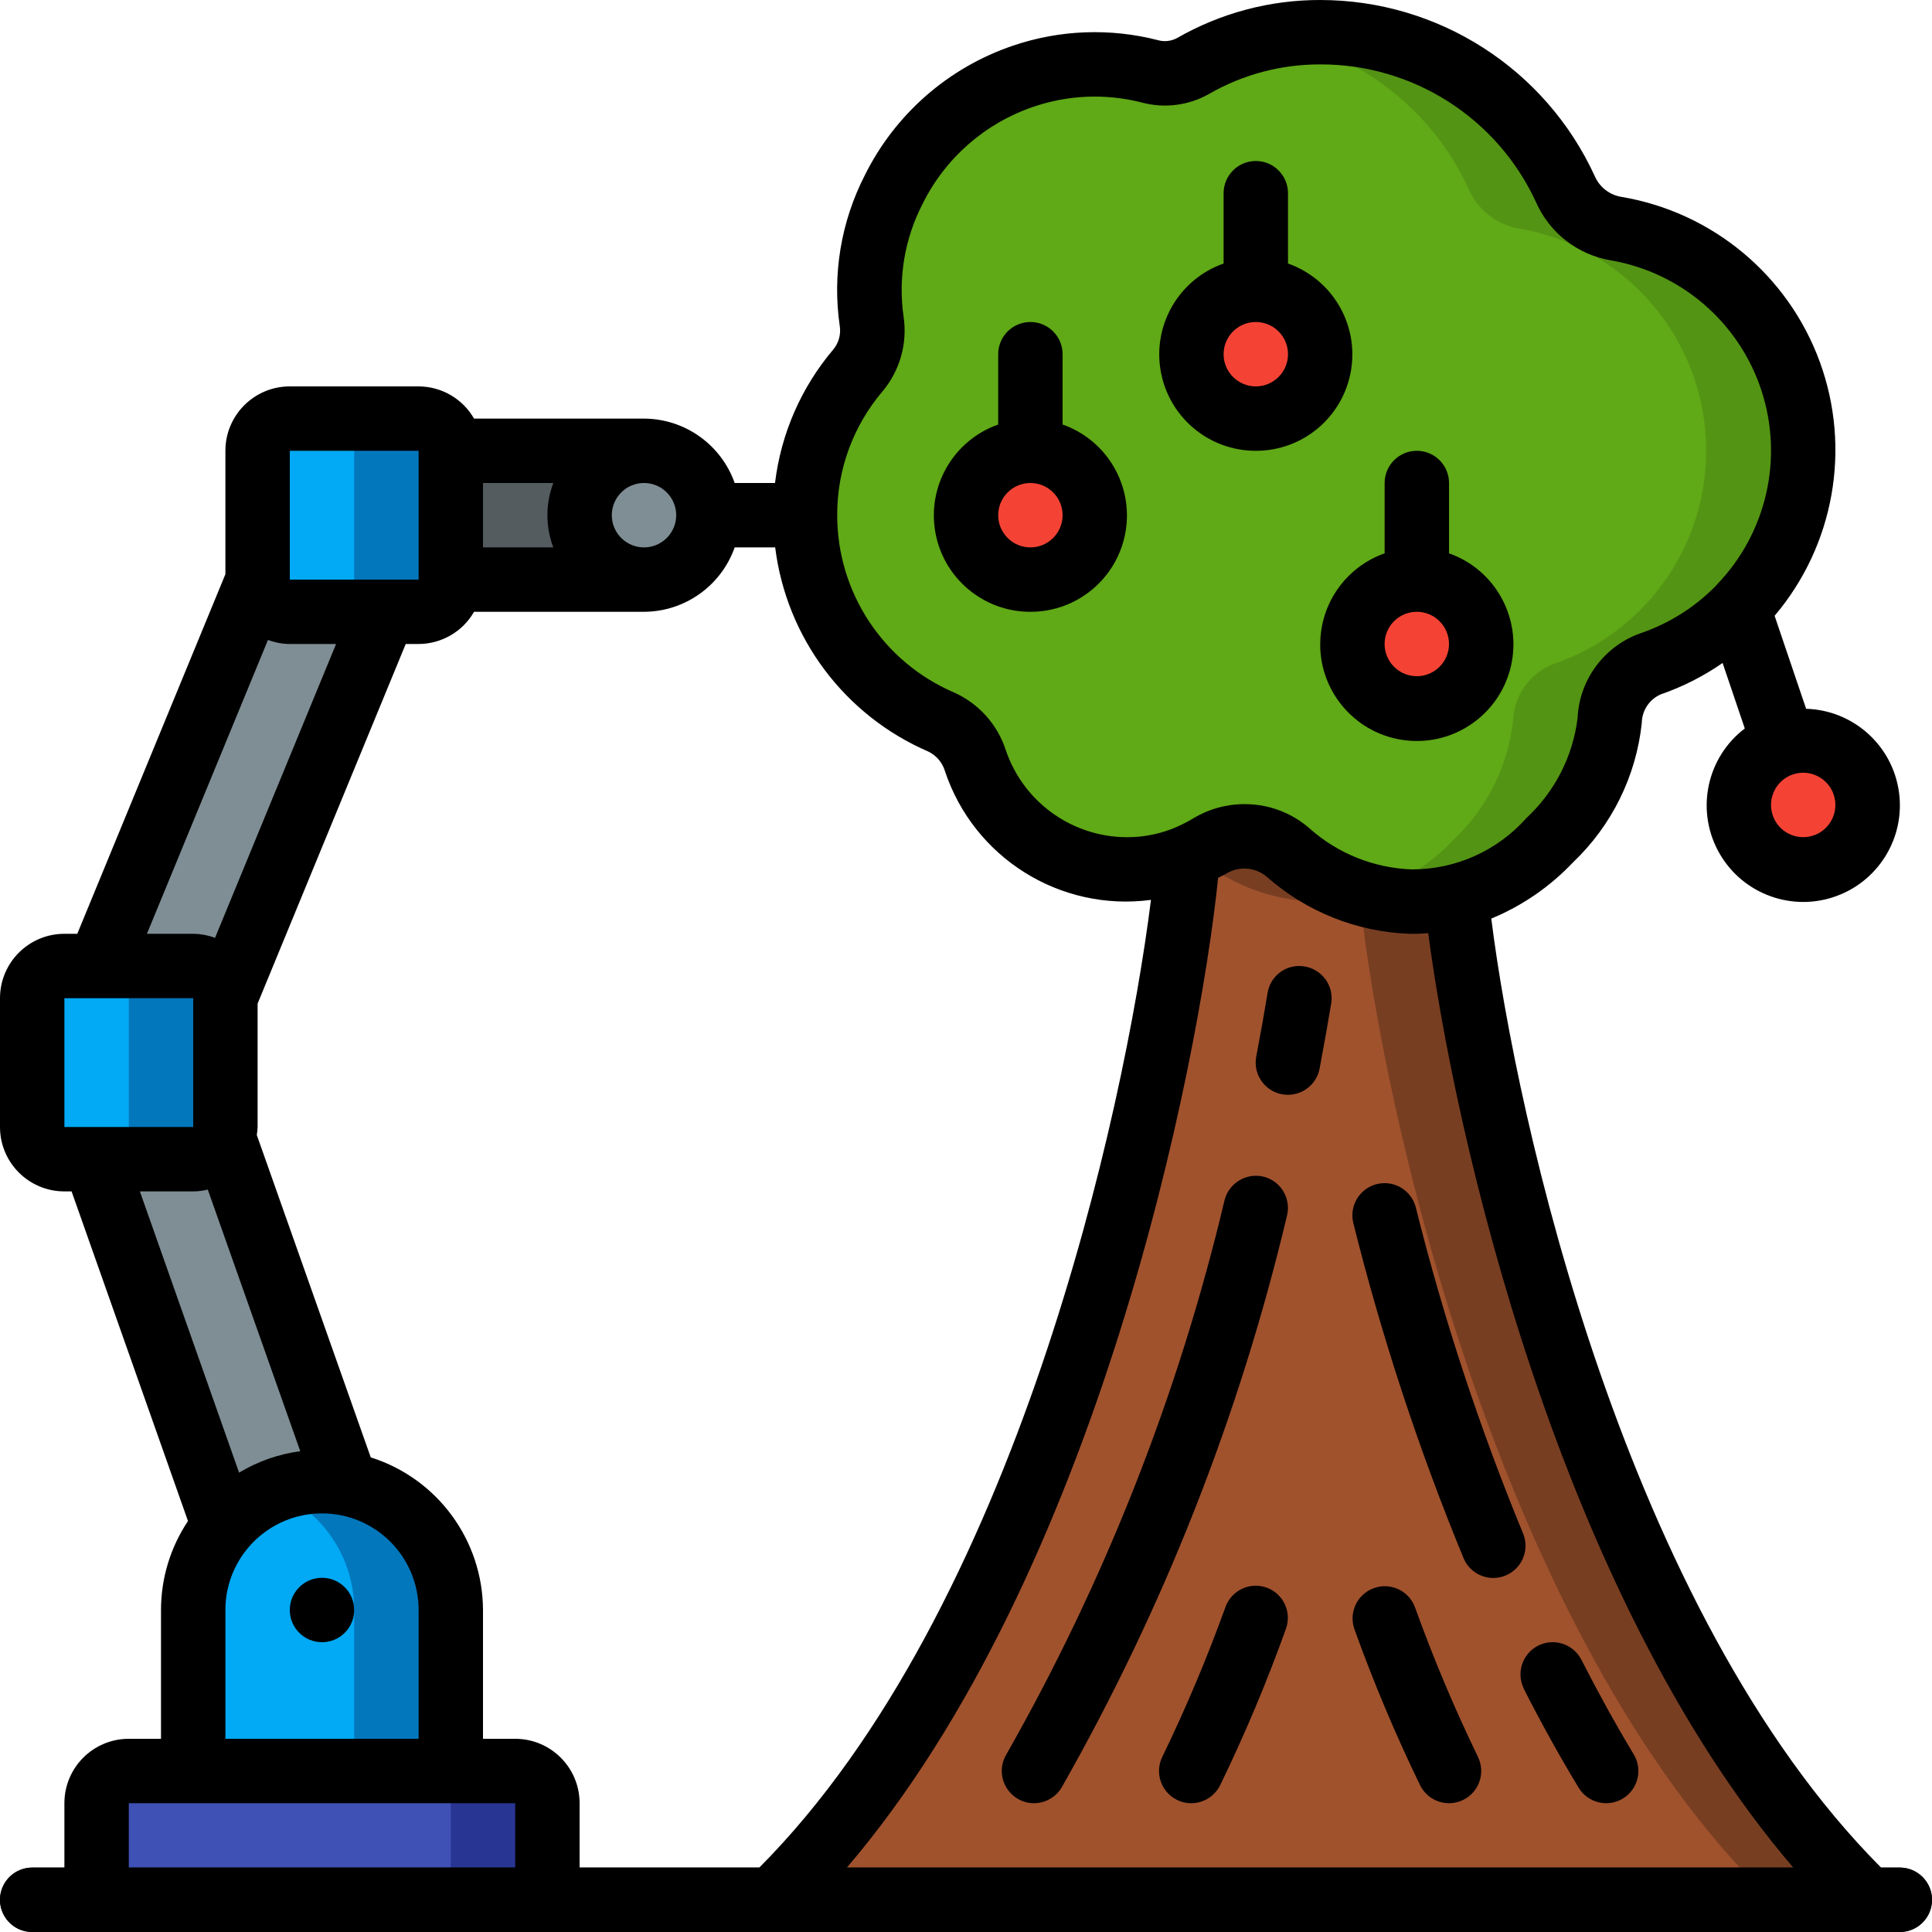 <svg height="512" viewBox="0 0 60 60" width="512" xmlns="http://www.w3.org/2000/svg"><g id="Page-1" fill="none" fill-rule="evenodd"><g id="075---Berry-Picking-Robot"><g fill-rule="nonzero"><path id="Shape" d="m17 56v3h-14v-3c0-.552.448-1 1-1h12c.552 0 1 .448 1 1z" fill="#3f51b5"/><path id="Shape" d="m16 55h-3c.552 0 1 .448 1 1v3h3v-3c0-.552-.448-1-1-1z" fill="#283593"/><path id="Shape" d="m14 50v5h-8v-5c.008-2.206 1.794-3.992 4-4 .248-.002.496.021.74.07 1.89.356 3.26 2.007 3.26 3.93z" fill="#02a9f4"/><path id="Shape" d="m10.74 46.07c-.244-.049-.492-.072-.74-.07-.511.003-1.017.105-1.49.3 1.507.61 2.492 2.074 2.49 3.7v5h3v-5c-0-1.923-1.37-3.574-3.26-3.93z" fill="#0377bc"/><path id="Shape" d="m7 30.97v4.03c0.0.11-.02.218-.06.32-.136.404-.514.677-.94.68h-4c-.552 0-1-.448-1-1v-4c0-.552.448-1 1-1h4c.541-0.0.984.429 1 .97z" fill="#02a9f4"/><path id="Shape" d="m6 30-3-0c.541-0.0.984.429 1 .97v4.03c0.0.11-.02.218-.06.32-.136.404-.514.677-.94.68h3c.426-.003.804-.276.94-.68.04-.102.06-.21.06-.32v-4.03c-.016-.541-.459-.97-1-.97z" fill="#0377bc"/><path id="Shape" d="m58 59h-34c9.1-8.83 12.44-27.03 12.89-32.37v-.01c.233-.093.457-.207.67-.34.773-.476 1.765-.395 2.45.2 1.051.934 2.395 1.471 3.8 1.52.476.014.951-.043 1.41-.17l.01.04c.66 6.38 4.28 22.9 12.77 31.13z" fill="#a0522d"/><path id="Shape" d="m45.23 27.87-.01-.04c-.459.127-.934.184-1.41.17-1.405-.049-2.749-.586-3.8-1.52-.685-.595-1.677-.676-2.45-.2-.157.092-.32.175-.487.247 1.041.904 2.36 1.424 3.737 1.473.476.014.951-.043 1.41-.17l.01.04c.66 6.38 4.28 22.9 12.77 31.13h3c-8.49-8.23-12.11-24.75-12.77-31.13z" fill="#783e22"/><path id="Shape" d="m56 14c.001 2.997-1.91 5.661-4.75 6.62-.735.28-1.232.973-1.26 1.76-.158 1.419-.817 2.735-1.86 3.71-.785.844-1.795 1.448-2.91 1.74-.459.127-.934.184-1.41.17-1.405-.049-2.749-.586-3.8-1.52-.685-.595-1.677-.676-2.45-.2-.213.133-.437.247-.67.34v.01c-1.271.52-2.701.491-3.95-.079-1.25-.57-2.208-1.631-2.65-2.931-.169-.535-.558-.972-1.07-1.2-2.031-.875-3.528-2.66-4.034-4.813-.507-2.153.037-4.418 1.464-6.107.355-.425.508-.983.42-1.53-.205-1.394.033-2.818.68-4.07 1.451-2.953 4.768-4.491 7.96-3.69.45.124.932.067 1.34-.16 1.201-.692 2.564-1.054 3.95-1.05 3.27-.002 6.242 1.9 7.61 4.87.285.651.879 1.114 1.58 1.23 3.357.582 5.808 3.493 5.81 6.9z" fill="#60a917"/><path id="Shape" d="m50.19 7.1c-.701-.116-1.295-.579-1.58-1.23-1.368-2.97-4.34-4.872-7.61-4.87-.5.005-.999.057-1.489.155 2.683.478 4.962 2.239 6.1 4.715.285.651.879 1.113 1.579 1.23 3.149.549 5.526 3.162 5.776 6.349.25 3.187-1.691 6.138-4.716 7.171-.735.28-1.232.973-1.26 1.76-.158 1.419-.817 2.735-1.86 3.71-.741.789-1.678 1.367-2.716 1.676.456.133.926.212 1.4.234.476.014.951-.043 1.41-.17 1.115-.292 2.125-.896 2.91-1.74 1.043-.975 1.702-2.291 1.86-3.71.028-.787.525-1.48 1.26-1.76 3.025-1.034 4.965-3.986 4.714-7.173-.251-3.187-2.629-5.799-5.778-6.347z" fill="#549414"/><circle id="Oval" cx="20" cy="16" fill="#7f8e94" r="2"/><circle id="Oval" cx="32" cy="16" fill="#f44335" r="2"/><circle id="Oval" cx="44" cy="20" fill="#f44335" r="2"/><circle id="Oval" cx="55.999" cy="24.999" fill="#f44335" r="2"/><circle id="Oval" cx="39" cy="11" fill="#f44335" r="2"/><path id="Shape" d="m20 18h-6v-4h6c-1.105 0-2 .895-2 2s.895 2 2 2z" fill="#545c60"/><path id="Shape" d="m14 14v4c0 .552-.448 1-1 1h-4c-.541 0-.984-.429-1-.97v-4.03c0-.552.448-1 1-1h4c.552 0 1 .448 1 1z" fill="#02a9f4"/><path id="Shape" d="m13 13h-3c.552 0 1 .448 1 1v4c0 .552-.448 1-1 1h3c.552 0 1-.448 1-1v-4c0-.552-.448-1-1-1z" fill="#0377bc"/></g><path id="Shape" d="m1 59h58" stroke="#000" stroke-linecap="round" stroke-linejoin="round" stroke-width="2"/><path id="Shape" d="m11.93 19-4.93 11.97c-.016-.541-.459-.97-1-.97h-2.93l4.93-11.97c.016.541.459.97 1 .97z" fill="#7f8e94" fill-rule="nonzero"/><path id="Shape" d="m10.74 46.07c-.244-.049-.492-.072-.74-.07-1.172-.005-2.286.512-3.04 1.41l-4.03-11.41h3.07c.426-.003.804-.276.94-.68z" fill="#7f8e94" fill-rule="nonzero"/><path id="Shape" d="m43.941 49.908c-.193-.511-.76-.772-1.273-.588-.514.185-.785.747-.609 1.264.594 1.656 1.277 3.28 2.046 4.863.247.494.848.695 1.342.448s.695-.848.448-1.342c-.733-1.513-1.385-3.063-1.954-4.645z" fill="#000" fill-rule="nonzero"/><path id="Shape" d="m40.515 30.014c-.262-.045-.531.016-.747.171-.216.155-.361.39-.402.653-.103.624-.22 1.282-.352 1.974-.104.542.252 1.066.794 1.17.063.012.128.018.192.018.479-.001.891-.341.981-.812.133-.708.254-1.383.361-2.026.043-.262-.02-.53-.176-.745s-.389-.36-.651-.403z" fill="#000" fill-rule="nonzero"/><path id="Shape" d="m43.97 37.5c-.088-.347-.353-.62-.697-.718-.344-.097-.714-.004-.97.245-.256.249-.36.616-.273.963.886 3.545 2.029 7.021 3.422 10.4.156.373.52.615.924.615.132 0.0.262-.026.384-.077.245-.102.439-.297.541-.542.101-.245.101-.521-.002-.766-1.355-3.288-2.468-6.67-3.329-10.12z" fill="#000" fill-rule="nonzero"/><path id="Shape" d="m47.325 52.454c.546 1.07 1.116 2.1 1.7 3.063.286.473.9.625 1.373.339.473-.286.625-.9.339-1.373-.554-.92-1.1-1.908-1.625-2.937-.251-.492-.853-.688-1.345-.438s-.688.853-.438 1.345z" fill="#000" fill-rule="nonzero"/><path id="Shape" d="m39.243 36.543c-.535-.13-1.076.194-1.213.728-1.431 6.03-3.713 11.826-6.777 17.214-.136.228-.177.5-.112.757.065.257.229.478.456.615.155.094.332.143.513.143.351 0.0.677-.184.858-.485 3.164-5.558 5.521-11.537 7-17.759.134-.535-.19-1.078-.725-1.213z" fill="#000" fill-rule="nonzero"/><path id="Shape" d="m32 19c1.459.003 2.708-1.047 2.955-2.486s-.579-2.845-1.955-3.33v-2.184c0-.552-.448-1-1-1s-1 .448-1 1v2.184c-1.377.485-2.203 1.892-1.955 3.33s1.496 2.489 2.955 2.486zm0-4c.552 0 1 .448 1 1s-.448 1-1 1-1-.448-1-1 .448-1 1-1z" fill="#000" fill-rule="nonzero"/><path id="Shape" d="m41 20c-.006 1.527 1.136 2.815 2.653 2.992 1.517.177 2.925-.814 3.27-2.302.345-1.488-.483-2.997-1.922-3.506v-2.184c0-.552-.448-1-1-1s-1 .448-1 1v2.184c-1.194.422-1.995 1.549-2 2.816zm3 1c-.552 0-1-.448-1-1s.448-1 1-1 1 .448 1 1-.448 1-1 1z" fill="#000" fill-rule="nonzero"/><path id="Shape" d="m39 14c1.459.003 2.708-1.047 2.955-2.486s-.579-2.845-1.955-3.33v-2.184c0-.552-.448-1-1-1s-1 .448-1 1v2.184c-1.377.485-2.203 1.892-1.955 3.33s1.496 2.489 2.955 2.486zm0-4c.552 0 1 .448 1 1s-.448 1-1 1-1-.448-1-1 .448-1 1-1z" fill="#000" fill-rule="nonzero"/><circle id="Oval" cx="10" cy="50" fill="#000" fill-rule="nonzero" r="1"/><path id="Shape" d="m59 58h-.581c-7.944-7.977-11.326-23.258-12.106-29.472.961-.397 1.826-.993 2.54-1.748 1.202-1.143 1.959-2.676 2.134-4.325.004-.384.231-.731.582-.888.684-.236 1.333-.565 1.928-.978l.689 2.034c-1.163.885-1.519 2.478-.844 3.774.675 1.296 2.186 1.917 3.577 1.47 1.391-.446 2.259-1.83 2.054-3.276-.204-1.447-1.421-2.536-2.882-2.579l-.979-2.888c1.851-2.185 2.387-5.195 1.404-7.885-.982-2.69-3.332-4.646-6.155-5.124-.37-.057-.684-.3-.833-.643-1.528-3.335-4.86-5.472-8.528-5.472-1.562-.003-3.096.406-4.45 1.184-.183.097-.395.119-.594.062-1.485-.381-3.049-.321-4.5.173-2.01.682-3.666 2.134-4.605 4.037-.733 1.436-1.004 3.063-.773 4.659.044.264-.029.534-.2.739-.996 1.175-1.625 2.617-1.809 4.146h-1.253c-.422-1.194-1.549-1.995-2.816-2h-5.278c-.354-.617-1.011-.998-1.722-1h-4c-1.105 0-2 .895-2 2v3.832l-4.6 11.168h-.4c-1.105 0-2 .895-2 2v4c0 1.105.895 2 2 2h.223l3.615 10.237c-.546.818-.838 1.779-.838 2.763v4h-1c-1.105 0-2 .895-2 2v2h-1c-.552 0-1 .448-1 1s.448 1 1 1h58c.552 0 1-.448 1-1s-.448-1-1-1zm-2.046-33.3c.165.527-.128 1.088-.655 1.253-.527.165-1.088-.128-1.253-.655s.128-1.088.654-1.254c.253-.08.528-.055.763.068.235.123.412.334.491.587zm-29.54-12.554c.538-.646.773-1.491.646-2.321-.17-1.194.035-2.411.587-3.484.701-1.425 1.94-2.512 3.443-3.024 1.087-.372 2.258-.418 3.371-.133.705.189 1.455.092 2.089-.268 1.05-.603 2.24-.919 3.45-.916 2.877-.008 5.494 1.661 6.7 4.273.42.959 1.296 1.64 2.328 1.813 2.185.378 3.983 1.931 4.674 4.038.691 2.107.163 4.423-1.374 6.022-.017.018-.034.036-.049.056-.659.669-1.466 1.173-2.356 1.473-1.115.405-1.877 1.442-1.93 2.627-.147 1.188-.708 2.286-1.586 3.1-.904 1.019-2.201 1.601-3.563 1.598-1.174-.042-2.296-.492-3.174-1.272-.558-.49-1.276-.758-2.018-.755-.568-.001-1.125.155-1.61.451-.146.088-.298.168-.454.237-.013 0-.023.013-.035.017-.49.214-1.019.324-1.553.322-1.703-.003-3.215-1.088-3.763-2.7-.259-.804-.849-1.459-1.621-1.8-2.195-.947-3.617-3.109-3.616-5.5-.005-1.413.497-2.78 1.414-3.854zm-9.414 45.854v-2c0-1.105-.895-2-2-2h-1v-4c-.008-2.17-1.417-4.086-3.486-4.74l-3.539-10.012c.013-.082.022-.165.025-.248v-3.832l4.6-11.168h.4c.711-.002 1.368-.383 1.722-1h5.278c1.267-.005 2.394-.806 2.816-2h1.258c.349 2.808 2.159 5.22 4.757 6.341.247.12.433.337.513.6.895 2.698 3.582 4.38 6.4 4.006-.826 6.588-4.203 22.053-12.164 30.053zm3-42c0 .552-.448 1-1 1s-1-.448-1-1 .448-1 1-1 1 .448 1 1zm-3.816 1h-2.184v-2h2.184c-.245.644-.245 1.356 0 2zm-8.184-3h4v4h-4zm-.678 5.874c.217.081.446.124.678.126h1.437l-3.759 9.126c-.217-.081-.446-.124-.678-.126h-1.437zm-6.322 11.126h4v4h-4zm4 6c.153-.001.305-.02.453-.056l2.872 8.124c-.672.089-1.319.316-1.9.666l-3.081-8.734zm1 13c0-1.657 1.343-3 3-3 1.657 0 3 1.343 3 3v4h-6zm-3 8v-2h12v2zm22.3 0c7.786-9.112 10.923-24.861 11.53-30.737.083-.046.17-.082.251-.131.396-.242.902-.204 1.257.094 1.23 1.089 2.8 1.716 4.442 1.774h.183c.132 0 .262-.013.392-.022.815 6.215 4.024 20.483 11.337 29.022z" fill="#000" fill-rule="nonzero"/><path id="Shape" d="m39.337 49.305c-.519-.186-1.09.082-1.278.6-.571 1.583-1.225 3.134-1.959 4.648-.247.494-.046 1.095.448 1.342s1.095.046 1.342-.448c.769-1.583 1.452-3.207 2.046-4.863.187-.519-.081-1.091-.599-1.279z" fill="#000" fill-rule="nonzero"/></g></g></svg>
